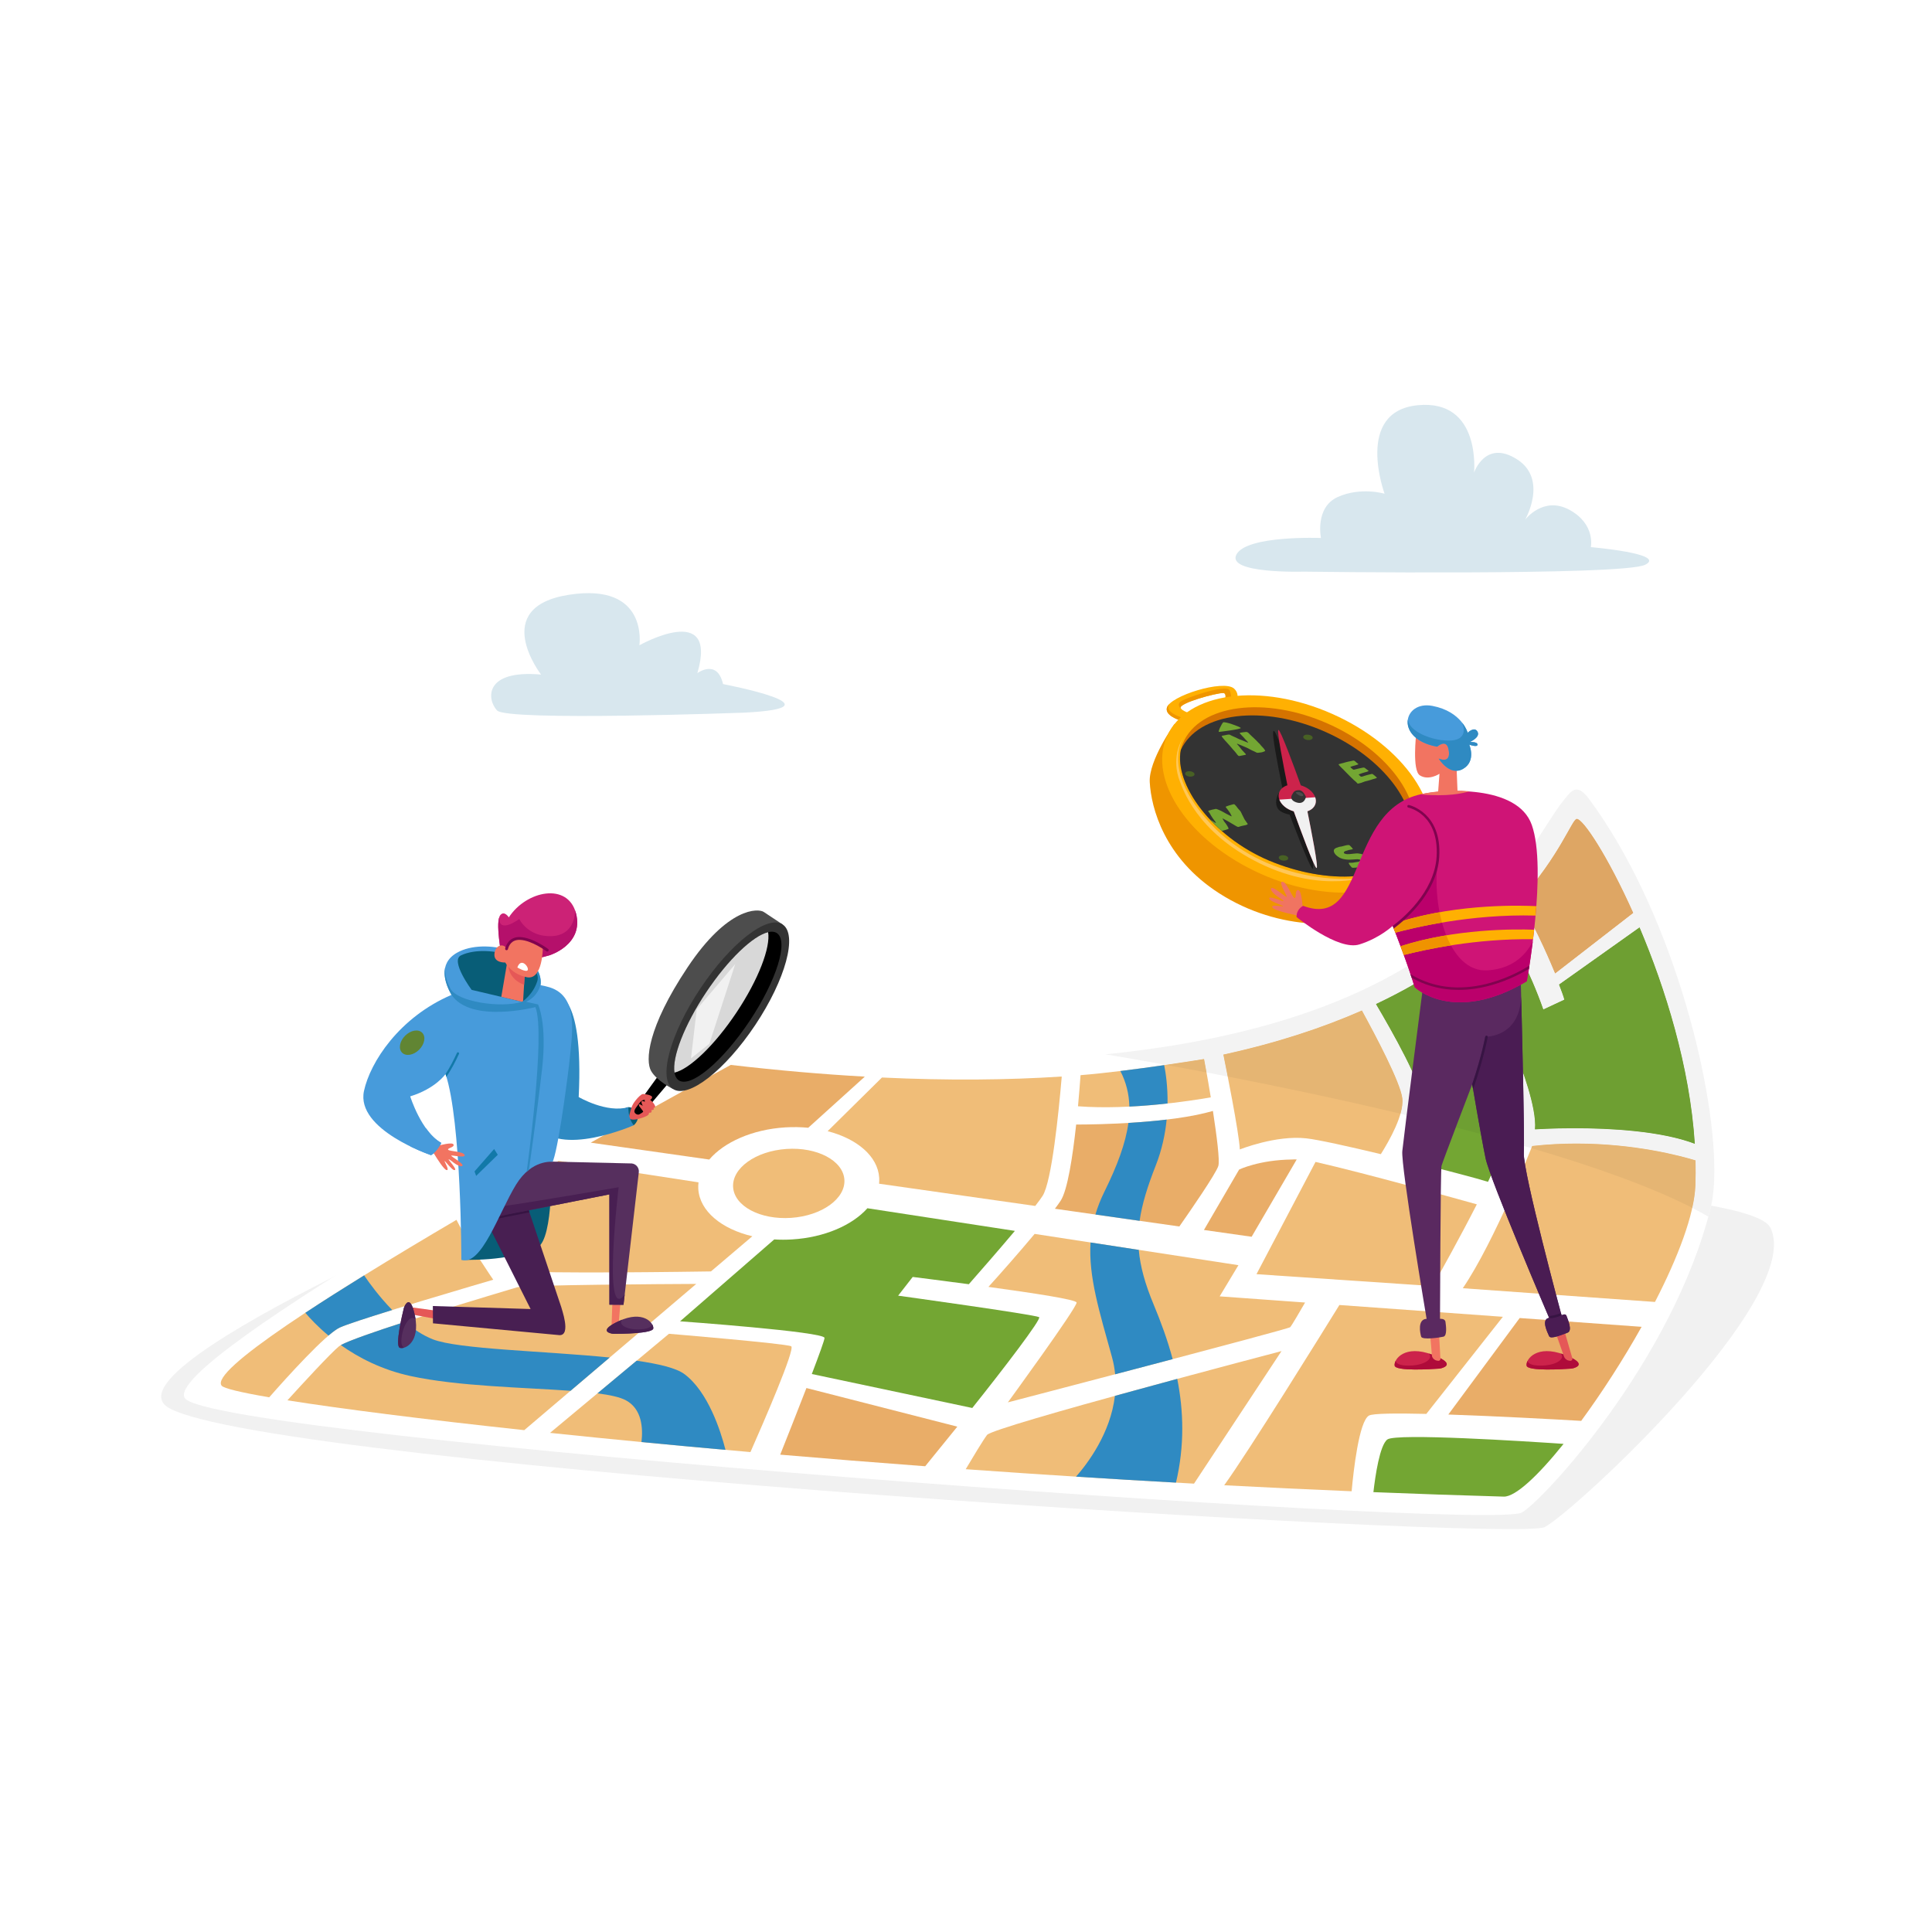 <svg xmlns="http://www.w3.org/2000/svg" xmlns:xlink="http://www.w3.org/1999/xlink" width="500" zoomAndPan="magnify" viewBox="0 0 375 375" height="500" preserveAspectRatio="xMidYMid meet" version="1.0"><defs><clipPath id="310bdcbfc0"><path d="M 31.289 227.809 L 344.324 227.809 L 344.324 296.797 L 31.289 296.797 Z M 31.289 227.809 " clip-rule="nonzero"/></clipPath></defs><rect x="-37.5" width="450" fill="#ffffff" y="-37.5" height="450" fill-opacity="1"/><rect x="-37.5" width="450" fill="#ffffff" y="-37.5" height="450" fill-opacity="1"/><path fill="#d8e7ee" d="M 144.473 138.324 C 144.473 138.324 98.469 140.031 96.477 137.898 C 94.484 135.766 93.914 129.941 105.02 130.934 C 105.02 130.934 94.91 117.859 110.434 115.445 C 125.957 113.031 124.105 125.25 124.105 125.25 C 124.105 125.25 139.488 116.582 135.359 130.652 C 135.359 130.652 139.203 127.809 140.344 132.781 C 140.344 132.781 164.27 137.328 144.473 138.324 " fill-opacity="1" fill-rule="nonzero"/><path fill="#d8e7ee" d="M 252.953 110.957 C 252.953 110.957 238.004 111.406 239.992 107.629 C 241.98 103.852 256.398 104.422 256.398 104.422 C 256.398 104.422 255.168 98.5 259.648 96.473 C 264.129 94.449 268.746 95.832 268.746 95.832 C 268.746 95.832 262.84 79.852 275.191 78.652 C 287.547 77.457 286.113 91.734 286.113 91.734 C 286.113 91.734 288.281 85.25 294.422 89.133 C 300.559 93.016 296.027 100.871 296.027 100.871 C 296.027 100.871 299.547 96.184 304.645 98.969 C 309.742 101.754 308.781 106.199 308.781 106.199 C 308.781 106.199 323.652 107.465 319.316 109.625 C 314.984 111.789 252.953 110.957 252.953 110.957 " fill-opacity="1" fill-rule="nonzero"/><g clip-path="url(#310bdcbfc0)"><path fill="#f1f1f1" d="M 107.602 228.219 C 107.602 228.219 18.773 265.246 32.785 273.277 C 52.738 284.711 294.164 299.371 299.824 296.41 C 305.488 293.453 350.375 251.961 343.637 238.305 C 338.25 227.402 195.508 227.75 133.574 228.102 C 120.93 228.172 111.652 228.242 107.602 228.219 " fill-opacity="1" fill-rule="nonzero"/></g><path fill="#ffffff" d="M 142.969 203.871 C 141.609 203.742 140.25 204.09 139.051 204.746 C 124.652 212.609 30.91 264.191 35.887 271.395 C 41.281 279.195 288.637 297.219 295.379 293.586 C 299.297 291.473 324.637 264.273 332.043 234.406 C 335.414 220.82 326.648 179.664 308.445 155.098 C 306.035 151.844 304.969 153.578 303.734 155.051 C 293.781 166.922 280.012 216.922 142.969 203.871 " fill-opacity="1" fill-rule="nonzero"/><path fill="#e9ad68" d="M 301.848 188.945 L 317.008 177.191 C 312.066 166.141 307.227 158.832 306.027 158.953 C 305.129 159.043 302.777 166.066 294.863 174.855 C 297.387 178.777 300.043 184.555 301.848 188.945 " fill-opacity="1" fill-rule="nonzero"/><path fill="#73a633" d="M 318.234 180.012 L 302.613 191.105 C 303.887 194.402 303.602 194.055 303.602 194.055 L 299.555 195.941 C 296.883 188.328 293.539 182.465 291.383 178.461 C 285.738 183.922 277.926 189.762 267.078 194.887 C 270.18 200.133 276.102 210.586 276.102 213.961 C 276.102 217.062 273.871 222.145 272.434 225.09 C 279.785 226.902 286.82 228.754 288.82 229.391 C 290.879 225.109 292.422 221.422 292.547 219.746 C 292.953 214.367 290.391 207.773 290.391 207.773 L 294.973 206.43 C 294.973 206.43 298.344 214.902 297.938 219.207 C 297.938 219.207 317.902 217.82 328.961 222.004 C 328.008 207.035 323.219 191.773 318.234 180.012 " fill-opacity="1" fill-rule="nonzero"/><path fill="#73a633" d="M 269.293 279.398 C 267.801 280.488 266.93 286.543 266.578 289.625 C 274.98 289.961 283.426 290.254 291.871 290.492 C 294.129 290.559 298.504 286.461 303.488 280.254 C 295.957 279.742 271.008 278.141 269.293 279.398 " fill-opacity="1" fill-rule="nonzero"/><path fill="#e9ad68" d="M 250.824 225.059 C 244.422 225.125 240.516 227.008 240.516 227.008 L 233.684 238.738 L 242.941 240.055 L 251.691 225.051 C 251.293 225.016 251 225.055 250.824 225.059 " fill-opacity="1" fill-rule="nonzero"/><path fill="#f0bd78" d="M 268.02 224.02 C 269.668 221.398 272.582 216.262 272.191 213.156 C 271.805 210.055 266.996 200.969 264.344 196.133 C 256.824 199.445 247.945 202.402 237.453 204.695 C 237.875 206.777 240.523 219.891 240.648 223.109 C 240.648 223.109 247.66 220.285 253.59 220.957 C 255.875 221.215 261.711 222.508 268.02 224.02 " fill-opacity="1" fill-rule="nonzero"/><path fill="#f0bd78" d="M 191.852 249.785 C 200.695 251.004 208.969 252.254 208.969 252.832 C 208.969 253.91 195.625 272.199 195.625 272.199 C 195.625 272.199 250.016 258.012 250.422 257.609 C 250.691 257.34 252.289 254.602 253.316 252.82 L 236.738 251.621 L 240.379 245.57 L 200.824 239.5 C 197.637 243.309 193.891 247.547 191.852 249.785 " fill-opacity="1" fill-rule="nonzero"/><path fill="#e9ad68" d="M 204.758 234.617 L 228.91 238.059 C 231.004 235.066 235.941 227.922 236.469 226.336 C 236.797 225.352 236.164 220.422 235.426 215.633 C 226.973 218.074 212.926 218.27 208.883 218.273 C 208.199 224.555 207.203 231.035 205.871 233.062 C 205.586 233.496 205.207 234.023 204.758 234.617 " fill-opacity="1" fill-rule="nonzero"/><path fill="#f0bd78" d="M 209.734 208.688 C 209.609 210.395 209.445 212.484 209.238 214.727 C 219.363 215.5 231.121 213.676 235.012 212.996 C 234.371 209.039 233.707 205.555 233.707 205.555 C 233.707 205.555 219.254 207.93 209.734 208.688 " fill-opacity="1" fill-rule="nonzero"/><path fill="#e9ad68" d="M 318.633 257.535 L 294.969 255.828 L 281.117 274.559 C 290.504 274.875 301.652 275.484 306.91 275.789 C 310.887 270.367 315.027 263.973 318.633 257.535 " fill-opacity="1" fill-rule="nonzero"/><path fill="#f0bd78" d="M 108.418 225.324 C 103.473 228.137 98.285 231.113 93.09 234.145 C 94.793 237.254 99.738 246.047 101.535 246.645 C 103.504 247.301 136.309 246.809 137.996 246.781 L 146.027 239.957 C 140.066 238.555 135.809 235.086 135.539 230.789 C 135.512 230.352 135.527 229.918 135.582 229.492 L 108.418 225.324 " fill-opacity="1" fill-rule="nonzero"/><path fill="#f0bd78" d="M 237.617 288.285 C 245.789 288.715 254.047 289.105 262.352 289.453 C 262.703 285.578 263.781 275.832 265.723 274.758 C 266.473 274.34 270.977 274.297 276.848 274.438 L 291.703 255.59 L 259.977 253.301 C 256.789 258.461 242.191 282 237.617 288.285 " fill-opacity="1" fill-rule="nonzero"/><path fill="#73a633" d="M 153.773 240.57 C 152.582 240.648 151.414 240.645 150.277 240.574 L 132 256.465 C 132 256.465 160.039 258.48 160.039 259.691 C 160.039 260.098 158.98 263.004 157.574 266.695 L 188.719 273.289 C 194.684 265.816 202.254 255.938 201.691 255.656 C 200.613 255.121 174.328 251.488 174.328 251.488 L 177.156 247.855 C 177.156 247.855 182.035 248.461 188.047 249.266 C 190.156 246.867 193.84 242.656 196.988 238.914 L 168.363 234.52 C 165.453 237.793 160.062 240.184 153.773 240.57 " fill-opacity="1" fill-rule="nonzero"/><path fill="#e9ad68" d="M 137.668 225.066 C 140.535 221.699 146.008 219.223 152.418 218.824 C 153.953 218.73 155.445 218.762 156.879 218.898 L 167.863 208.973 C 159.688 208.516 151.02 207.77 141.84 206.699 C 141.84 206.699 130.074 213.086 114.656 221.789 L 137.668 225.066 " fill-opacity="1" fill-rule="nonzero"/><path fill="#f0bd78" d="M 65.949 257.676 C 69.453 256.062 95.738 248.395 95.738 248.395 C 95.738 248.395 90.941 241.441 88.602 236.77 C 63.98 251.242 40.602 266.09 43.031 268.973 C 43.465 269.484 46.68 270.262 52.254 271.219 C 55.652 267.355 63.258 258.914 65.949 257.676 " fill-opacity="1" fill-rule="nonzero"/><path fill="#f0bd78" d="M 160.645 219.559 C 166.352 221.031 170.395 224.426 170.652 228.609 C 170.676 228.996 170.668 229.379 170.629 229.758 L 200.938 234.074 C 201.562 233.273 202.055 232.602 202.367 232.121 C 204.148 229.348 205.496 215.883 206.086 208.953 C 195.598 209.637 184.004 209.75 171.188 209.145 L 160.645 219.559 " fill-opacity="1" fill-rule="nonzero"/><path fill="#f0bd78" d="M 255.34 225.527 L 243.883 247.316 L 278.086 249.625 C 279.75 246.676 283.422 240.094 286.652 233.762 C 283.309 232.824 264.848 227.688 255.34 225.527 " fill-opacity="1" fill-rule="nonzero"/><path fill="#f0bd78" d="M 297.398 222.438 C 297.398 222.438 290.102 240.977 283.93 250.043 L 321.23 252.707 C 325.684 244.066 328.859 235.773 329.078 230.102 C 329.137 228.492 329.145 226.867 329.105 225.234 C 325.648 224.176 312.801 220.715 297.398 222.438 " fill-opacity="1" fill-rule="nonzero"/><path fill="#f0bd78" d="M 248.738 262.246 C 248.738 262.246 192.793 276.91 191.582 278.523 C 190.816 279.543 188.816 282.859 187.445 285.172 C 201.73 286.195 216.582 287.145 231.758 287.973 L 248.738 262.246 " fill-opacity="1" fill-rule="nonzero"/><path fill="#f0bd78" d="M 55.789 271.801 C 66 273.418 81.875 275.453 101.758 277.59 L 135.145 249.207 C 129.43 249.234 101.891 249.391 100.32 249.875 C 98.57 250.41 68.105 259.422 65.812 261.309 C 64.133 262.688 58.613 268.691 55.789 271.801 " fill-opacity="1" fill-rule="nonzero"/><path fill="#f0bd78" d="M 152.637 223.012 C 146.672 223.418 142.043 226.746 142.297 230.438 C 142.551 234.133 147.594 236.797 153.559 236.387 C 159.52 235.977 164.152 232.652 163.895 228.957 C 163.641 225.266 158.598 222.602 152.637 223.012 " fill-opacity="1" fill-rule="nonzero"/><path fill="#f0bd78" d="M 153.566 261.309 C 152.488 260.77 129.844 258.887 129.844 258.887 L 106.762 278.121 C 118.555 279.355 131.621 280.617 145.66 281.848 C 148.027 276.492 154.449 261.746 153.566 261.309 " fill-opacity="1" fill-rule="nonzero"/><path fill="#e9ad68" d="M 185.816 276.91 L 156.527 269.414 C 154.684 274.184 152.578 279.492 151.438 282.348 C 160.477 283.117 169.883 283.875 179.578 284.598 C 181.051 282.793 183.316 280.012 185.816 276.91 " fill-opacity="1" fill-rule="nonzero"/><path fill="#2f8ac2" d="M 76.129 254.273 C 73.605 251.688 71.648 248.984 70.676 247.551 C 66.574 250.086 62.719 252.531 59.262 254.812 C 60.191 255.91 61.691 257.52 63.758 259.238 C 64.641 258.484 65.398 257.93 65.949 257.676 C 67.195 257.102 71.324 255.762 76.129 254.273 " fill-opacity="1" fill-rule="nonzero"/><path fill="#2f8ac2" d="M 118.34 263.492 C 105.641 262.219 88.949 261.898 84.012 259.961 C 82.109 259.215 80.273 257.992 78.594 256.574 C 72.789 258.453 67.699 260.215 66.156 261.082 C 69.586 263.512 74.105 265.879 79.699 267.09 C 88.969 269.098 101.586 269.293 110.742 269.953 L 118.34 263.492 " fill-opacity="1" fill-rule="nonzero"/><path fill="#2f8ac2" d="M 140.82 281.418 C 139.871 277.727 137.422 270.086 132.809 266.688 C 131.25 265.539 127.875 264.73 123.57 264.113 L 115.965 270.449 C 118.43 270.766 120.352 271.188 121.484 271.797 C 124.586 273.465 124.832 277.156 124.512 279.902 C 129.77 280.41 135.211 280.918 140.82 281.418 " fill-opacity="1" fill-rule="nonzero"/><path fill="#2f8ac2" d="M 225.969 206.738 C 223.395 207.113 220.426 207.523 217.461 207.883 C 218.59 210.07 219.152 212.348 219.211 214.789 C 221.828 214.66 224.352 214.438 226.621 214.184 C 226.664 210.871 226.262 208.207 225.969 206.738 " fill-opacity="1" fill-rule="nonzero"/><path fill="#2f8ac2" d="M 221.199 236.961 C 221.66 233.715 222.727 230.297 224.336 226.203 C 225.551 223.117 226.172 220.074 226.445 217.312 C 223.945 217.613 221.398 217.82 219.023 217.961 C 218.488 221.898 216.855 226.27 214.363 231.312 C 213.617 232.82 213.047 234.285 212.621 235.738 L 221.199 236.961 " fill-opacity="1" fill-rule="nonzero"/><path fill="#2f8ac2" d="M 223.934 253.234 C 222.258 249.215 221.32 245.844 221.035 242.602 L 211.672 241.164 C 211.258 247.812 213.398 254.602 215.848 263.457 C 216.152 264.57 216.348 265.668 216.449 266.746 C 220.102 265.785 223.914 264.781 227.613 263.805 C 226.625 260.105 225.328 256.586 223.934 253.234 " fill-opacity="1" fill-rule="nonzero"/><path fill="#2f8ac2" d="M 208.859 286.617 C 215.25 287.023 221.719 287.414 228.258 287.777 C 229.953 280.559 229.734 273.855 228.504 267.637 C 224.59 268.691 220.445 269.82 216.402 270.938 C 215.562 278.191 211.074 284.098 208.859 286.617 " fill-opacity="1" fill-rule="nonzero"/><path fill="#f4f4f4" d="M 303.602 155.211 C 303.605 155.211 303.605 155.211 303.605 155.211 C 303.605 155.211 303.602 155.211 303.602 155.211 M 303.605 155.203 C 303.609 155.203 303.609 155.203 303.609 155.203 C 303.609 155.203 303.609 155.203 303.605 155.203 M 303.613 155.199 C 303.613 155.195 303.613 155.195 303.613 155.195 C 303.613 155.195 303.613 155.195 303.613 155.199 M 303.625 155.184 C 303.629 155.18 303.629 155.176 303.633 155.176 C 303.629 155.176 303.629 155.18 303.625 155.184 M 303.66 155.141 L 303.66 155.141 M 303.672 155.129 C 303.672 155.129 303.672 155.125 303.672 155.125 C 303.672 155.125 303.672 155.125 303.672 155.129 M 303.68 155.117 C 303.68 155.117 303.684 155.113 303.688 155.109 C 303.684 155.113 303.68 155.117 303.68 155.117 M 303.695 155.102 C 303.695 155.102 303.695 155.098 303.695 155.098 C 303.695 155.098 303.695 155.102 303.695 155.102 M 303.699 155.094 C 303.699 155.094 303.699 155.094 303.703 155.094 C 303.699 155.094 303.699 155.094 303.699 155.094 M 303.707 155.086 C 303.707 155.086 303.707 155.086 303.707 155.082 C 303.707 155.086 303.707 155.086 303.707 155.086 M 303.711 155.078 L 303.711 155.078 M 303.719 155.074 C 303.719 155.07 303.719 155.07 303.719 155.07 C 303.719 155.07 303.719 155.07 303.719 155.074 M 303.723 155.066 L 303.723 155.062 L 303.723 155.066 M 303.73 155.059 C 303.73 155.055 303.734 155.055 303.734 155.051 C 303.734 155.055 303.73 155.055 303.73 155.059 " fill-opacity="1" fill-rule="nonzero"/><path fill="#f3f3f3" d="M 331.59 236.152 C 330.609 235.582 329.566 235.012 328.469 234.449 C 328.816 232.879 329.027 231.418 329.078 230.102 C 329.137 228.492 329.145 226.867 329.105 225.234 C 326.316 224.383 317.418 221.965 305.996 221.965 C 303.258 221.965 300.379 222.102 297.398 222.438 C 297.398 222.438 297.344 222.582 297.234 222.852 C 295.57 222.363 293.883 221.883 292.188 221.406 C 292.391 220.738 292.516 220.176 292.547 219.746 C 292.953 214.367 290.391 207.773 290.391 207.773 L 294.973 206.43 C 294.973 206.43 298.344 214.902 297.938 219.207 C 297.938 219.207 301.109 218.988 305.625 218.988 C 312.438 218.988 322.312 219.488 328.961 222.004 C 328.008 207.035 323.219 191.773 318.234 180.012 L 302.613 191.105 C 303.664 193.828 303.656 194.066 303.617 194.066 C 303.609 194.066 303.602 194.055 303.602 194.055 L 299.555 195.941 C 296.883 188.328 293.539 182.465 291.383 178.461 C 285.738 183.922 277.926 189.762 267.078 194.887 C 270.18 200.133 276.102 210.586 276.102 213.961 C 276.102 214.867 275.91 215.941 275.605 217.086 C 274.348 216.777 273.086 216.473 271.832 216.172 C 272.148 215.074 272.301 214.035 272.191 213.156 C 271.805 210.055 266.996 200.969 264.344 196.133 C 256.824 199.445 247.945 202.402 237.453 204.695 C 237.578 205.316 237.902 206.922 238.301 208.957 C 236.883 208.68 235.508 208.414 234.184 208.16 C 233.902 206.586 233.707 205.555 233.707 205.555 C 233.707 205.555 230.594 206.066 226.309 206.691 C 219.043 205.367 214.566 204.645 214.566 204.645 C 285.266 197.5 295.773 164.785 303.602 155.211 C 303.602 155.211 303.605 155.211 303.605 155.211 C 303.605 155.207 303.605 155.207 303.605 155.203 C 303.609 155.203 303.609 155.203 303.609 155.203 C 303.613 155.199 303.613 155.199 303.613 155.199 C 303.613 155.195 303.613 155.195 303.613 155.195 C 303.621 155.191 303.621 155.188 303.625 155.184 C 303.629 155.18 303.629 155.176 303.633 155.176 C 303.641 155.168 303.645 155.16 303.648 155.156 C 303.652 155.152 303.652 155.148 303.656 155.148 C 303.656 155.145 303.656 155.145 303.66 155.141 C 303.664 155.137 303.668 155.133 303.672 155.129 C 303.672 155.125 303.672 155.125 303.672 155.125 C 303.676 155.125 303.676 155.121 303.68 155.117 C 303.68 155.117 303.684 155.113 303.688 155.109 C 303.688 155.109 303.691 155.102 303.695 155.102 C 303.695 155.102 303.695 155.098 303.695 155.098 C 303.695 155.098 303.695 155.098 303.699 155.094 C 303.699 155.094 303.699 155.094 303.703 155.094 C 303.703 155.09 303.703 155.09 303.707 155.086 C 303.707 155.086 303.707 155.086 303.707 155.082 C 303.707 155.082 303.711 155.082 303.711 155.078 C 303.711 155.078 303.715 155.074 303.719 155.074 C 303.719 155.07 303.719 155.07 303.719 155.07 C 303.723 155.066 303.723 155.066 303.723 155.066 L 303.723 155.062 C 303.727 155.062 303.727 155.062 303.73 155.059 C 303.73 155.055 303.734 155.055 303.734 155.051 C 304.453 154.195 305.113 153.25 306.016 153.25 C 306.668 153.25 307.438 153.738 308.445 155.098 C 324.082 176.199 332.75 209.535 332.75 227.133 C 332.75 230.023 332.52 232.488 332.043 234.406 C 331.898 234.992 331.746 235.574 331.59 236.152 M 306.059 158.949 C 306.047 158.949 306.035 158.949 306.027 158.953 C 305.129 159.043 302.777 166.066 294.863 174.855 C 297.387 178.777 300.043 184.555 301.848 188.945 L 317.008 177.191 C 312.109 166.23 307.305 158.949 306.059 158.949 " fill-opacity="1" fill-rule="nonzero"/><path fill="#dea664" d="M 301.848 188.945 C 300.043 184.555 297.387 178.777 294.863 174.855 C 302.777 166.066 305.129 159.043 306.027 158.953 C 306.035 158.949 306.047 158.949 306.059 158.949 C 307.305 158.949 312.109 166.23 317.008 177.191 L 301.848 188.945 " fill-opacity="1" fill-rule="nonzero"/><path fill="#6e9f32" d="M 328.961 222.004 C 322.312 219.488 312.438 218.988 305.625 218.988 C 301.109 218.988 297.938 219.207 297.938 219.207 C 298.344 214.902 294.973 206.43 294.973 206.43 L 290.391 207.773 C 290.391 207.773 292.953 214.367 292.547 219.746 C 292.516 220.176 292.391 220.738 292.188 221.406 C 286.75 219.891 281.168 218.441 275.605 217.086 C 275.91 215.941 276.102 214.867 276.102 213.961 C 276.102 210.586 270.18 200.133 267.078 194.887 C 277.926 189.762 285.738 183.922 291.383 178.461 C 293.539 182.465 296.883 188.328 299.555 195.941 L 303.602 194.055 C 303.602 194.055 303.609 194.066 303.617 194.066 C 303.656 194.066 303.664 193.828 302.613 191.105 L 318.234 180.012 C 323.219 191.773 328.008 207.035 328.961 222.004 " fill-opacity="1" fill-rule="nonzero"/><path fill="#e5b573" d="M 271.832 216.172 C 259.766 213.301 248 210.848 238.301 208.957 C 237.902 206.922 237.578 205.316 237.453 204.695 C 247.945 202.402 256.824 199.445 264.344 196.133 C 266.996 200.969 271.805 210.055 272.191 213.156 C 272.301 214.035 272.148 215.074 271.832 216.172 " fill-opacity="1" fill-rule="nonzero"/><path fill="#e5b573" d="M 234.184 208.16 C 231.301 207.609 228.66 207.121 226.309 206.691 C 230.594 206.066 233.707 205.555 233.707 205.555 C 233.707 205.555 233.902 206.586 234.184 208.16 " fill-opacity="1" fill-rule="nonzero"/><path fill="#e5b573" d="M 328.469 234.449 C 320.445 230.328 309.355 226.41 297.234 222.852 C 297.344 222.582 297.398 222.438 297.398 222.438 C 300.379 222.102 303.258 221.965 305.996 221.965 C 317.418 221.965 326.316 224.383 329.105 225.234 C 329.145 226.867 329.137 228.492 329.078 230.102 C 329.027 231.418 328.816 232.879 328.469 234.449 " fill-opacity="1" fill-rule="nonzero"/><path fill="#ffb002" d="M 232.234 140.605 C 232.234 140.605 225.953 139.699 226.488 137.395 C 227.02 135.086 237.508 131.836 239.523 133.648 C 241.539 135.461 238.598 138.832 238.598 138.832 L 236.68 138.93 C 236.68 138.93 238.773 134.555 237.43 134.516 C 236.086 134.477 228.582 136.527 229.172 137.473 C 229.766 138.418 234.133 139.426 234.133 139.426 L 232.234 140.605 " fill-opacity="1" fill-rule="nonzero"/><path fill="#ef9500" d="M 226.977 136.633 C 226.719 136.891 226.543 137.148 226.488 137.395 C 226.172 138.758 228.246 139.633 229.988 140.121 L 230.406 139.562 C 230.406 139.562 225.727 138.527 226.977 136.633 " fill-opacity="1" fill-rule="nonzero"/><path fill="#ef9500" d="M 238.695 137.332 C 238.695 137.332 239.34 134.996 238.598 133.906 C 237.859 132.816 229.547 135.57 228.98 136.332 C 228.414 137.094 229.453 137.754 229.453 137.754 C 229.328 137.66 229.23 137.566 229.172 137.473 C 228.582 136.527 236.086 134.477 237.43 134.516 C 238.281 134.539 237.754 136.301 237.254 137.594 L 238.695 137.332 " fill-opacity="1" fill-rule="nonzero"/><path fill="#ef9500" d="M 227.941 140.566 C 227.941 140.566 222.941 147.586 223.164 151.797 C 223.43 156.793 225.969 166.523 236.605 173.363 C 248.469 180.988 261.91 180.199 267.973 177.043 C 273.93 173.941 277.195 164.422 277.195 164.422 L 227.941 140.566 " fill-opacity="1" fill-rule="nonzero"/><path fill="#ffb002" d="M 276.887 165.332 C 273.051 173.902 258.668 175.828 244.758 169.629 C 230.848 163.434 222.684 151.461 226.52 142.891 C 230.355 134.32 244.738 132.395 258.648 138.594 C 272.559 144.789 280.723 156.762 276.887 165.332 " fill-opacity="1" fill-rule="nonzero"/><path fill="#d57300" d="M 273.812 163.961 C 270.445 171.484 257.359 171.684 246.359 167.051 C 234.5 162.055 226.855 150.746 229.598 144.262 C 232.805 136.668 245.59 135.047 257.801 140.488 C 270.012 145.93 277.18 156.438 273.812 163.961 " fill-opacity="1" fill-rule="nonzero"/><path fill="#333333" d="M 257.273 142.066 C 245.211 136.691 232.59 138.211 229.195 145.574 C 227.859 152.18 235.262 162.375 246.359 167.051 C 257.359 171.684 270.445 171.484 273.812 163.961 C 273.824 163.934 273.832 163.906 273.844 163.879 C 275.598 156.535 268.609 147.117 257.273 142.066 " fill-opacity="1" fill-rule="nonzero"/><path fill="#73a633" d="M 240.188 144.508 C 240.203 144.531 240.234 144.57 240.285 144.621 L 240.352 144.691 L 240.426 144.781 C 240.531 144.898 240.609 144.988 240.66 145.059 L 240.832 145.281 L 241.102 145.613 C 241.164 145.684 241.309 145.836 241.527 146.07 C 241.664 146.211 241.75 146.305 241.785 146.348 C 241.867 146.434 241.84 146.492 241.703 146.523 L 241.551 146.551 L 240.879 146.684 L 240.727 146.711 L 240.582 146.742 C 240.48 146.758 240.402 146.734 240.34 146.668 C 240.266 146.605 240.199 146.539 240.148 146.469 L 240.031 146.312 L 239.906 146.148 C 239.863 146.098 239.816 146.035 239.762 145.973 L 239.703 145.902 L 239.652 145.836 L 239.582 145.766 C 239.555 145.73 239.527 145.703 239.508 145.676 L 239.355 145.516 L 239.078 145.18 C 238.918 144.996 238.828 144.895 238.809 144.875 C 238.746 144.793 238.668 144.703 238.582 144.605 L 238.457 144.473 L 238.336 144.336 L 238.254 144.25 L 237.977 143.938 L 237.773 143.727 C 237.723 143.656 237.641 143.562 237.531 143.438 C 237.43 143.324 237.348 143.23 237.293 143.156 C 237.238 143.086 237.188 143.004 237.141 142.918 C 237.105 142.859 237.141 142.82 237.242 142.805 L 237.395 142.773 L 237.555 142.746 L 237.73 142.711 L 237.891 142.68 L 238.059 142.637 C 238.121 142.617 238.18 142.609 238.238 142.609 L 238.359 142.598 L 238.461 142.578 C 238.566 142.562 238.676 142.582 238.777 142.637 L 238.883 142.703 L 238.992 142.758 L 239.273 142.891 C 239.363 142.938 239.457 142.977 239.555 143.016 C 239.805 143.121 240.039 143.23 240.25 143.348 C 240.422 143.434 240.562 143.496 240.672 143.539 C 240.953 143.633 241.355 143.793 241.883 144.016 L 241.969 144.051 L 242.07 144.086 C 242.082 144.094 242.145 144.113 242.258 144.145 L 242.25 144.086 L 242.234 144.055 L 242.215 144.035 L 242.203 144.012 L 241.742 143.527 L 241.609 143.379 C 241.523 143.289 241.438 143.191 241.352 143.086 L 241.188 142.914 L 241.02 142.75 L 240.953 142.68 C 240.922 142.648 240.898 142.621 240.875 142.59 L 240.73 142.438 L 240.699 142.395 L 240.664 142.359 C 240.602 142.293 240.617 142.25 240.707 142.23 C 240.766 142.215 240.902 142.191 241.125 142.156 L 241.246 142.137 L 241.328 142.129 L 241.395 142.117 L 241.613 142.098 L 241.824 142.07 C 241.938 142.059 242.043 142.082 242.137 142.133 C 242.188 142.156 242.246 142.195 242.309 142.242 L 242.434 142.375 C 242.574 142.523 242.668 142.617 242.719 142.66 L 243.145 143.062 C 243.215 143.117 243.293 143.188 243.375 143.27 L 243.594 143.488 L 243.844 143.727 C 243.945 143.812 244.02 143.895 244.078 143.969 C 244.199 144.109 244.312 144.219 244.41 144.293 L 244.461 144.348 L 244.637 144.551 L 244.773 144.719 L 244.93 144.891 L 245.07 145.039 L 245.203 145.188 L 245.254 145.242 L 245.301 145.301 L 245.383 145.41 L 245.426 145.48 L 245.473 145.539 L 245.547 145.664 C 245.59 145.715 245.578 145.762 245.516 145.797 C 245.352 145.879 245.16 145.953 244.938 146.016 L 244.738 146.047 L 244.34 146.098 L 244.133 146.117 C 244.035 146.125 243.945 146.105 243.859 146.059 L 243.551 145.898 L 242.949 145.621 L 242.852 145.574 L 242.773 145.527 L 242.691 145.488 L 242.594 145.441 L 242.27 145.262 L 242.102 145.18 L 241.949 145.109 L 241.164 144.777 C 241.066 144.73 240.918 144.668 240.719 144.586 L 240.492 144.5 L 240.27 144.398 C 240.215 144.375 240.16 144.363 240.098 144.359 C 240.094 144.375 240.098 144.398 240.121 144.438 L 240.188 144.508 " fill-opacity="1" fill-rule="nonzero"/><path fill="#73a633" d="M 263.586 148.234 L 263.621 148.266 C 263.668 148.316 263.66 148.355 263.59 148.387 C 263.562 148.398 263.516 148.41 263.449 148.43 C 263.371 148.457 263.238 148.5 263.047 148.559 L 262.629 148.672 L 262.41 148.742 L 262.188 148.82 C 262.102 148.855 262.098 148.906 262.172 148.969 C 262.242 149.039 262.32 149.109 262.41 149.18 L 262.508 149.266 C 262.539 149.289 262.578 149.32 262.633 149.352 C 262.688 149.395 262.754 149.406 262.832 149.391 C 262.867 149.387 262.895 149.379 262.914 149.371 L 263.434 149.238 C 263.641 149.184 263.781 149.152 263.848 149.141 C 264.102 149.082 264.352 149.035 264.594 148.988 C 264.711 148.965 264.816 148.988 264.91 149.055 L 265.445 149.461 C 265.531 149.52 265.582 149.559 265.598 149.574 C 265.656 149.625 265.652 149.664 265.582 149.695 L 265.465 149.738 L 265.363 149.785 C 265.27 149.824 265.191 149.848 265.125 149.859 L 265.078 149.871 L 265.035 149.875 L 264.953 149.898 C 264.801 149.934 264.637 149.98 264.465 150.043 L 264.223 150.125 L 264 150.211 L 263.785 150.285 C 263.727 150.32 263.719 150.352 263.754 150.387 C 263.871 150.504 263.941 150.566 263.953 150.578 C 263.965 150.598 264.012 150.641 264.086 150.703 C 264.137 150.75 264.219 150.766 264.332 150.742 C 264.52 150.707 264.652 150.668 264.727 150.629 C 264.828 150.586 265.016 150.527 265.297 150.457 L 265.719 150.348 L 265.93 150.301 L 266.141 150.246 C 266.203 150.23 266.242 150.223 266.258 150.223 C 266.348 150.215 266.418 150.234 266.473 150.273 L 266.551 150.344 L 266.75 150.492 L 266.938 150.648 C 266.969 150.668 267.035 150.73 267.145 150.84 L 267.219 150.902 C 267.262 150.957 267.25 150.996 267.188 151.023 C 267.078 151.066 266.934 151.117 266.754 151.168 L 266.59 151.207 L 266.418 151.258 L 266.133 151.355 C 266.008 151.398 265.805 151.457 265.523 151.531 C 265.094 151.617 264.742 151.727 264.461 151.855 C 264.285 151.934 264.125 151.984 263.977 152.008 C 263.934 152.012 263.887 152.02 263.848 152.039 L 263.723 152.078 C 263.605 152.113 263.508 152.098 263.438 152.027 C 263.355 151.953 263.297 151.879 263.25 151.812 L 262.727 151.355 C 262.492 151.141 262.301 150.957 262.152 150.801 C 261.988 150.645 261.832 150.484 261.676 150.324 L 261.035 149.672 L 260.738 149.359 C 260.578 149.203 260.469 149.105 260.418 149.059 C 260.355 148.988 260.285 148.918 260.203 148.84 L 260.012 148.633 L 259.875 148.48 C 259.793 148.395 259.816 148.332 259.949 148.297 L 260.09 148.262 C 260.133 148.242 260.234 148.215 260.395 148.172 L 260.555 148.133 L 260.719 148.098 L 260.98 148.02 C 261.027 148 261.078 147.984 261.133 147.973 L 261.262 147.938 C 261.309 147.922 261.449 147.891 261.684 147.836 C 262.012 147.781 262.23 147.738 262.344 147.703 C 262.379 147.691 262.473 147.668 262.629 147.637 C 262.727 147.613 262.816 147.625 262.895 147.676 C 262.949 147.707 262.984 147.73 263.008 147.75 L 263.168 147.891 L 263.23 147.957 L 263.586 148.234 " fill-opacity="1" fill-rule="nonzero"/><path fill="#73a633" d="M 260.363 164.309 L 260.41 164.297 C 260.445 164.293 260.465 164.289 260.469 164.285 C 260.766 164.211 260.953 164.16 261.027 164.137 L 261.211 164.09 L 261.402 164.047 C 261.496 164.031 261.59 164.02 261.691 164.016 C 261.816 164.008 261.914 164.035 261.984 164.094 L 262.254 164.371 L 262.496 164.645 L 262.508 164.668 L 262.539 164.695 L 262.57 164.73 C 262.598 164.793 262.562 164.832 262.461 164.855 C 262.277 164.883 262.059 164.93 261.801 164.988 C 261.613 165.035 261.469 165.082 261.363 165.129 L 261.234 165.16 C 261.195 165.172 261.156 165.184 261.117 165.203 C 260.977 165.258 260.895 165.32 260.867 165.395 C 260.84 165.461 260.832 165.512 260.848 165.547 C 260.875 165.633 260.996 165.699 261.215 165.75 C 261.266 165.77 261.336 165.781 261.418 165.781 L 261.516 165.785 L 261.613 165.785 C 261.828 165.793 262.098 165.773 262.426 165.73 L 262.816 165.688 L 263.203 165.652 C 263.348 165.637 263.496 165.637 263.652 165.656 L 263.773 165.68 L 263.902 165.695 C 264.023 165.711 264.105 165.723 264.152 165.734 C 264.402 165.789 264.66 165.887 264.926 166.035 L 265.105 166.152 C 265.258 166.227 265.395 166.34 265.52 166.484 C 265.633 166.586 265.715 166.684 265.762 166.766 C 265.895 166.984 265.926 167.176 265.859 167.34 C 265.746 167.578 265.555 167.754 265.281 167.871 C 265.238 167.891 265.18 167.914 265.102 167.941 L 265.004 167.984 L 264.887 168.027 L 264.469 168.172 C 264.402 168.199 264.324 168.219 264.23 168.234 L 264.102 168.262 L 263.984 168.285 L 263.715 168.34 C 263.434 168.387 263.102 168.422 262.711 168.434 C 262.691 168.43 262.66 168.434 262.621 168.438 C 262.496 168.434 262.402 168.402 262.344 168.344 L 262.262 168.238 C 262.055 168.02 261.902 167.809 261.805 167.613 L 261.793 167.578 L 261.781 167.551 C 261.77 167.496 261.812 167.469 261.906 167.461 C 261.988 167.453 262.07 167.453 262.156 167.461 C 262.418 167.477 262.703 167.449 263.016 167.371 C 263.137 167.348 263.262 167.328 263.395 167.316 C 263.625 167.305 263.828 167.238 263.996 167.113 C 264.055 167.07 264.07 167.023 264.051 166.961 C 264.035 166.906 263.977 166.863 263.879 166.832 C 263.773 166.805 263.668 166.789 263.559 166.781 C 263.383 166.777 263.102 166.789 262.711 166.824 C 262.121 166.883 261.617 166.879 261.195 166.816 C 260.715 166.754 260.316 166.637 260 166.465 C 259.695 166.281 259.484 166.125 259.363 166 C 259.199 165.852 259.078 165.699 259 165.539 C 258.914 165.387 258.879 165.23 258.891 165.059 C 258.941 164.824 259.121 164.656 259.426 164.555 C 259.582 164.512 259.73 164.457 259.871 164.398 C 259.898 164.391 259.918 164.383 259.918 164.379 C 260.023 164.371 260.148 164.352 260.301 164.316 L 260.363 164.309 " fill-opacity="1" fill-rule="nonzero"/><path fill="#73a633" d="M 235.875 159.695 L 235.793 159.656 L 235.766 159.641 L 235.738 159.629 L 235.586 159.527 L 235.438 159.43 C 235.34 159.367 235.234 159.301 235.121 159.238 C 235.035 159.188 234.949 159.129 234.859 159.078 C 235.566 159.832 236.324 160.57 237.137 161.277 L 237.289 161.246 L 237.523 161.18 L 237.766 161.117 C 237.848 161.102 237.953 161.07 238.074 161.023 L 238.375 160.918 C 238.461 160.875 238.488 160.82 238.457 160.754 C 238.352 160.52 238.191 160.242 237.969 159.918 C 237.945 159.879 237.902 159.824 237.84 159.75 C 237.668 159.562 237.543 159.375 237.457 159.188 L 237.32 158.945 L 237.316 158.934 L 237.301 158.918 L 237.285 158.871 C 237.359 158.875 237.426 158.898 237.48 158.941 L 238.219 159.336 L 238.363 159.418 L 238.496 159.492 L 238.645 159.578 C 238.695 159.609 238.734 159.633 238.766 159.652 L 238.938 159.762 C 238.996 159.809 239.059 159.844 239.121 159.867 L 239.289 159.965 L 239.457 160.059 L 239.543 160.113 L 239.625 160.164 C 239.691 160.203 239.742 160.23 239.777 160.254 C 239.832 160.289 239.879 160.316 239.922 160.336 L 239.992 160.379 L 240.078 160.422 C 240.172 160.473 240.254 160.5 240.316 160.508 C 240.363 160.512 240.438 160.5 240.543 160.461 C 240.621 160.43 240.711 160.398 240.809 160.375 L 241.051 160.312 C 241.098 160.305 241.145 160.293 241.195 160.281 L 241.305 160.254 C 241.312 160.254 241.375 160.242 241.492 160.219 C 241.746 160.184 241.949 160.121 242.098 160.039 C 242.184 159.988 242.203 159.93 242.152 159.863 C 242.125 159.836 242.094 159.797 242.062 159.754 L 242.02 159.695 L 241.969 159.633 L 241.898 159.52 L 241.824 159.398 L 241.664 159.191 C 241.605 159.105 241.562 159.035 241.535 158.98 C 241.48 158.891 241.43 158.789 241.383 158.672 L 241.133 158.18 L 241.07 158.059 L 241.02 157.938 L 240.988 157.871 L 240.949 157.805 C 240.93 157.754 240.914 157.719 240.902 157.699 C 240.863 157.598 240.793 157.484 240.684 157.363 L 240.652 157.324 L 240.617 157.285 C 240.582 157.246 240.551 157.215 240.523 157.184 L 240.363 157.004 L 240.258 156.879 L 240.164 156.754 L 240.109 156.684 L 240.055 156.617 C 240.02 156.57 239.992 156.531 239.977 156.504 C 239.855 156.359 239.758 156.254 239.68 156.184 C 239.586 156.098 239.473 156.074 239.332 156.121 L 238.582 156.332 C 238.52 156.355 238.422 156.387 238.285 156.43 L 238.004 156.535 C 237.922 156.562 237.895 156.605 237.926 156.668 L 237.996 156.762 L 238.062 156.863 L 238.172 156.984 L 238.277 157.121 L 238.652 157.648 C 238.762 157.797 238.828 157.91 238.859 157.992 L 238.887 158.047 L 238.895 158.066 L 238.902 158.082 L 239.047 158.367 L 239.059 158.387 L 239.066 158.402 L 239.047 158.449 L 238.938 158.414 L 238.676 158.281 L 238.391 158.137 C 238.348 158.113 238.297 158.086 238.242 158.059 L 238.164 158.023 L 238.109 157.996 C 237.793 157.832 237.57 157.707 237.445 157.625 C 237.176 157.465 236.879 157.32 236.555 157.191 C 236.359 157.113 236.234 157.062 236.18 157.043 C 236.09 157.008 235.996 157 235.898 157.023 L 235.781 157.047 L 235.668 157.078 L 235.445 157.121 C 235.402 157.129 235.363 157.133 235.328 157.145 L 235.227 157.168 C 234.953 157.238 234.742 157.305 234.586 157.363 C 234.512 157.379 234.492 157.414 234.527 157.465 C 234.539 157.504 234.57 157.551 234.629 157.605 L 234.816 157.879 L 234.859 157.957 L 234.902 158.023 C 234.934 158.082 234.957 158.125 234.973 158.156 C 234.977 158.172 234.988 158.188 235 158.215 C 235.008 158.23 235.02 158.25 235.035 158.273 L 235.367 158.785 C 235.465 158.934 235.586 159.098 235.734 159.281 L 235.805 159.375 L 235.871 159.461 C 235.934 159.562 235.973 159.625 235.984 159.648 L 235.988 159.668 L 235.996 159.688 L 235.988 159.73 C 235.941 159.719 235.906 159.707 235.875 159.695 " fill-opacity="1" fill-rule="nonzero"/><path fill="#73a633" d="M 236.605 142.066 C 236.605 142.066 241.086 141.543 240.824 141.277 C 240.562 141.016 237.66 139.965 237.398 140.227 C 237.133 140.488 236.344 142.066 236.605 142.066 " fill-opacity="1" fill-rule="nonzero"/><path fill="#486124" d="M 254.789 143.219 C 254.754 143.508 254.32 143.695 253.812 143.641 C 253.305 143.586 252.922 143.309 252.953 143.02 C 252.984 142.73 253.422 142.539 253.93 142.598 C 254.434 142.652 254.82 142.93 254.789 143.219 " fill-opacity="1" fill-rule="nonzero"/><path fill="#486124" d="M 231.855 150.32 C 231.824 150.609 231.391 150.797 230.883 150.742 C 230.375 150.688 229.992 150.406 230.023 150.117 C 230.055 149.832 230.492 149.641 231 149.695 C 231.504 149.754 231.891 150.031 231.855 150.32 " fill-opacity="1" fill-rule="nonzero"/><path fill="#486124" d="M 271.129 159.523 C 271.098 159.812 270.66 160.004 270.152 159.945 C 269.648 159.891 269.262 159.613 269.297 159.324 C 269.328 159.035 269.762 158.844 270.27 158.902 C 270.777 158.957 271.16 159.238 271.129 159.523 " fill-opacity="1" fill-rule="nonzero"/><path fill="#486124" d="M 250.043 166.625 C 250.012 166.914 249.574 167.102 249.066 167.047 C 248.562 166.992 248.176 166.715 248.211 166.422 C 248.242 166.137 248.676 165.945 249.184 166.004 C 249.691 166.059 250.074 166.336 250.043 166.625 " fill-opacity="1" fill-rule="nonzero"/><path fill="#1a1a1a" d="M 248.469 144.434 C 248.469 144.434 246.805 139.68 247.148 143.121 C 247.414 145.75 248.996 153.375 248.996 153.375 L 248.203 153.902 C 248.203 153.902 247.254 155.422 247.941 156.793 C 248.469 157.848 250.312 158.109 250.312 158.109 C 250.312 158.109 254.266 168.629 254.793 168.629 C 255.32 168.629 253.211 156.531 253.211 156.531 L 248.469 144.434 " fill-opacity="1" fill-rule="nonzero"/><path fill="#cc234b" d="M 253.766 157.473 C 254.543 157.207 255.125 156.703 255.332 156.012 C 255.746 154.629 254.5 153.035 252.547 152.453 L 252.488 152.438 C 251.207 148.883 248.551 141.668 248.152 141.684 C 247.758 141.703 249.16 148.801 249.883 152.422 C 249.078 152.68 248.473 153.191 248.262 153.898 C 247.848 155.281 249.094 156.875 251.043 157.457 C 251.07 157.465 251.098 157.473 251.121 157.48 C 252.367 160.93 255.145 168.496 255.551 168.48 C 255.957 168.465 254.469 160.996 253.766 157.473 " fill-opacity="1" fill-rule="nonzero"/><path fill="#f1f1f1" d="M 255.551 168.48 C 255.957 168.465 254.469 160.996 253.766 157.473 C 254.543 157.207 255.125 156.703 255.332 156.012 C 255.453 155.598 255.43 155.164 255.277 154.746 L 248.328 155.207 C 248.688 156.172 249.695 157.055 251.043 157.457 C 251.07 157.465 251.098 157.473 251.121 157.48 C 252.367 160.93 255.145 168.496 255.551 168.48 " fill-opacity="1" fill-rule="nonzero"/><path fill="#333333" d="M 250.84 154.164 C 250.84 154.164 250.051 155.215 251.629 155.742 C 253.211 156.27 253.477 154.691 253.477 154.691 C 253.477 154.691 252.992 153.375 252.156 153.375 C 251.367 153.375 251.102 153.641 250.84 154.164 " fill-opacity="1" fill-rule="nonzero"/><path fill="#4d4d4d" d="M 251.578 153.793 L 251.531 153.828 C 251.512 153.855 251.535 153.895 251.559 153.926 C 251.781 154.195 252.102 154.367 252.434 154.484 C 252.527 154.52 252.633 154.551 252.734 154.539 C 252.836 154.527 252.938 154.457 252.961 154.355 C 252.984 154.227 252.875 154.113 252.77 154.035 C 252.41 153.77 252.012 153.633 251.578 153.793 " fill-opacity="1" fill-rule="nonzero"/><path fill="#ffc757" d="M 230.02 142.594 C 230.02 142.594 224.746 148.906 235.023 159.949 C 245.305 170.996 261.645 171.52 266.125 169.945 C 266.125 169.945 256.902 173.625 244.516 167.578 C 232.125 161.527 229.492 152.848 228.965 151.535 C 228.438 150.219 227.383 146.273 230.02 142.594 " fill-opacity="1" fill-rule="nonzero"/><path fill="#cc234b" d="M 305.434 265.555 C 305.242 265.609 305.051 265.645 304.855 265.656 C 303.516 265.754 296.484 266.195 296.312 265.066 C 296.117 263.816 298.309 260.926 303.629 262.949 C 307.863 264.562 306.25 265.316 305.434 265.555 " fill-opacity="1" fill-rule="nonzero"/><path fill="#af0b3a" d="M 303.629 262.949 C 303.387 262.859 303.152 262.777 302.922 262.703 C 303.945 263.75 302.035 265.066 299.008 265.066 C 297.148 265.066 296.602 264.594 296.5 264.145 C 296.332 264.48 296.273 264.809 296.312 265.066 C 296.484 266.195 303.516 265.754 304.855 265.656 C 305.051 265.645 305.242 265.609 305.434 265.555 C 306.25 265.316 307.863 264.562 303.629 262.949 " fill-opacity="1" fill-rule="nonzero"/><path fill="#e55857" d="M 305.191 263.633 L 302.48 254.281 C 302.426 254.078 302.219 253.961 302.012 254.012 L 300.867 254.297 C 300.645 254.352 300.516 254.586 300.594 254.805 L 303.562 263.27 C 303.723 263.723 304.121 264.047 304.598 264.105 L 304.77 264.129 C 305.047 264.164 305.27 263.902 305.191 263.633 " fill-opacity="1" fill-rule="nonzero"/><path fill="#cc234b" d="M 279.824 265.555 C 279.633 265.609 279.441 265.645 279.242 265.656 C 277.902 265.754 270.875 266.195 270.699 265.066 C 270.508 263.816 272.699 260.926 278.02 262.949 C 282.25 264.562 280.641 265.316 279.824 265.555 " fill-opacity="1" fill-rule="nonzero"/><path fill="#af0b3a" d="M 278.02 262.949 C 277.777 262.859 277.539 262.777 277.312 262.703 C 278.336 263.75 276.422 265.066 273.395 265.066 C 271.539 265.066 270.988 264.594 270.891 264.145 C 270.723 264.48 270.66 264.809 270.699 265.066 C 270.875 266.195 277.902 265.754 279.242 265.656 C 279.441 265.645 279.633 265.609 279.824 265.555 C 280.641 265.316 282.25 264.562 278.02 262.949 " fill-opacity="1" fill-rule="nonzero"/><path fill="#f27461" d="M 279.582 263.633 L 278.988 252.934 C 278.93 252.734 278.723 252.617 278.52 252.668 L 277.375 252.953 C 277.152 253.008 277.023 253.242 277.102 253.457 L 277.953 263.27 C 278.109 263.723 278.512 264.047 278.988 264.105 L 279.16 264.129 C 279.438 264.164 279.66 263.902 279.582 263.633 " fill-opacity="1" fill-rule="nonzero"/><path fill="#5a2960" d="M 295.195 190.852 C 295.195 190.852 295.969 220.152 295.773 223.805 C 295.582 227.453 303.094 255.312 303.094 255.312 C 303.094 255.312 303.863 254.832 304.055 255.41 C 304.25 255.984 305.309 258.293 304.25 258.676 C 303.188 259.059 300.977 260.02 300.684 259.348 C 300.398 258.676 299.047 256.082 300.684 255.793 C 300.684 255.793 289.227 228.992 288.359 224.859 C 287.496 220.73 285.762 210.449 285.762 210.449 C 285.762 210.449 279.984 225.531 279.793 226.301 C 279.602 227.07 279.504 255.984 279.504 255.984 C 279.504 255.984 280.465 255.891 280.562 256.562 C 280.656 257.234 280.945 259.254 280.176 259.445 C 279.406 259.637 276.039 260.117 275.844 259.445 C 275.652 258.773 275.074 256.082 276.902 255.984 C 276.902 255.984 271.898 226.301 272.188 223.418 C 272.477 220.535 276.23 191.332 276.23 191.332 L 295.195 190.852 " fill-opacity="1" fill-rule="nonzero"/><path fill="#4a1c53" d="M 285.762 210.449 C 285.762 210.449 287.641 204.828 288.266 201.227 C 288.266 201.227 294.957 201.469 295.262 193.422 C 295.445 200.652 295.934 220.816 295.773 223.805 C 295.582 227.453 303.094 255.312 303.094 255.312 C 303.094 255.312 303.863 254.832 304.055 255.41 C 304.25 255.984 305.309 258.293 304.25 258.676 C 303.188 259.059 300.977 260.02 300.684 259.348 C 300.398 258.676 299.047 256.082 300.684 255.793 C 300.684 255.793 289.227 228.992 288.359 224.859 C 287.496 220.73 285.762 210.449 285.762 210.449 " fill-opacity="1" fill-rule="nonzero"/><path fill="#371443" d="M 288.289 201.211 C 288.312 201.082 288.438 200.992 288.566 201.016 C 288.699 201.039 288.785 201.16 288.762 201.293 C 288.758 201.336 288.066 205.254 285.93 211.441 C 285.824 210.816 285.762 210.449 285.762 210.449 C 285.762 210.449 285.754 210.465 285.742 210.5 C 287.652 204.812 288.281 201.254 288.289 201.211 " fill-opacity="1" fill-rule="nonzero"/><path fill="#371443" d="M 301.027 255.871 L 301.012 255.871 C 300.887 255.867 300.785 255.77 300.773 255.645 C 300.766 255.512 300.871 255.398 301 255.391 C 301.016 255.391 301.93 255.332 302.965 254.836 C 303.035 255.109 303.082 255.273 303.09 255.305 C 302.012 255.812 301.074 255.867 301.027 255.871 " fill-opacity="1" fill-rule="nonzero"/><path fill="#f07461" d="M 252.863 176.367 C 252.863 176.367 252.695 172.793 251.973 172.754 C 251.25 172.715 251.699 174.441 251.23 174.281 C 250.762 174.117 249.727 171.031 248.848 171.148 C 248.098 171.246 249.945 174.047 249.723 174.074 C 249.504 174.102 247.324 172.195 246.852 172.348 C 246.379 172.5 246.902 173.414 248.559 174.406 C 248.559 174.406 249.242 174.852 249.117 174.914 C 248.992 174.977 246.52 173.914 246.391 174.285 C 246.262 174.664 246.887 174.984 248.824 175.758 C 248.824 175.758 249.199 175.887 248.98 175.918 C 248.758 175.945 246.5 175.48 246.996 176.176 C 247.492 176.871 252.32 177.805 252.32 177.805 L 252.863 176.367 " fill-opacity="1" fill-rule="nonzero"/><path fill="#cf1476" d="M 251.652 177.992 C 251.652 177.992 259.719 184.605 263.855 183.316 C 267.84 182.074 270.316 179.707 270.316 179.707 C 270.316 179.707 272.957 186.238 274.594 191.621 C 274.594 191.621 282.102 198.922 296.352 190.469 C 296.352 190.469 300.371 168.73 297.316 160.109 C 294.523 152.23 280.145 153.23 275.844 154.152 C 261.27 157.273 265.406 180.48 252.953 175.828 C 252.953 175.828 251.652 176.355 251.652 177.992 " fill-opacity="1" fill-rule="nonzero"/><path fill="#bb006b" d="M 279.082 167.184 C 279.09 167.133 279.098 167.078 279.105 167.027 C 279.105 167.027 279.098 167.086 279.082 167.184 " fill-opacity="1" fill-rule="nonzero"/><path fill="#bb006b" d="M 296.352 190.469 C 282.102 198.922 274.594 191.621 274.594 191.621 C 273.141 186.852 270.906 181.184 270.414 179.953 C 277.676 174.516 278.922 168.238 279.082 167.184 C 277.855 175.906 281.102 188.855 288.793 188.344 C 294.176 187.984 296.504 184.707 297.512 182.738 C 296.953 187.219 296.352 190.469 296.352 190.469 " fill-opacity="1" fill-rule="nonzero"/><path fill="#bb006b" d="M 279.082 167.184 C 279.09 167.133 279.098 167.078 279.105 167.027 C 279.105 167.027 279.098 167.086 279.082 167.184 " fill-opacity="1" fill-rule="nonzero"/><path fill="#ffb002" d="M 270.715 180.031 C 271.172 179.676 271.539 179.262 271.926 178.844 C 283.387 175.305 295.812 175.758 298.203 175.887 L 298.199 175.91 C 298.16 176.504 298.109 177.094 298.059 177.676 L 298.055 177.715 C 285.316 177.359 274.047 180.152 270.84 181.031 C 270.703 180.688 270.594 180.406 270.508 180.188 C 270.574 180.137 270.648 180.086 270.715 180.031 " fill-opacity="1" fill-rule="nonzero"/><path fill="#ffb002" d="M 271.848 183.664 C 282.348 180.266 293.844 180.316 297.781 180.457 L 297.773 180.523 C 297.742 180.797 297.711 181.066 297.684 181.332 C 297.68 181.363 297.676 181.391 297.672 181.418 C 297.641 181.691 297.609 181.961 297.578 182.227 C 297.574 182.25 297.57 182.277 297.566 182.305 C 286.414 182.145 276.539 184.32 272.477 185.363 C 272.258 184.77 272.047 184.199 271.848 183.664 " fill-opacity="1" fill-rule="nonzero"/><path fill="#ef9300" d="M 270.84 181.031 C 270.707 180.688 270.594 180.402 270.508 180.188 C 270.574 180.137 270.648 180.086 270.715 180.031 C 271.172 179.676 271.539 179.262 271.926 178.844 C 274.418 178.074 276.953 177.496 279.422 177.059 C 279.559 177.742 279.715 178.414 279.895 179.07 C 275.574 179.797 272.332 180.621 270.84 181.031 " fill-opacity="1" fill-rule="nonzero"/><path fill="#81034f" d="M 289.426 190.734 C 293.172 189.664 296 187.969 296.859 187.422 C 296.824 187.641 296.793 187.852 296.762 188.051 C 295.598 188.758 292.953 190.227 289.57 191.191 C 287.355 191.824 285.184 192.141 283.098 192.141 C 282.652 192.141 282.211 192.125 281.777 192.098 C 278.992 191.914 276.379 191.133 273.996 189.773 C 273.918 189.547 273.836 189.312 273.754 189.078 C 276.199 190.57 278.906 191.426 281.797 191.617 C 284.227 191.781 286.789 191.484 289.426 190.734 " fill-opacity="1" fill-rule="nonzero"/><path fill="#81034f" d="M 278.844 166.285 C 279.34 158.109 273.609 156.805 273.363 156.754 C 273.223 156.723 273.137 156.586 273.164 156.449 C 273.191 156.309 273.328 156.219 273.469 156.25 C 273.535 156.262 279.883 157.684 279.359 166.316 C 278.91 173.691 272.074 179.078 270.52 180.211 C 270.402 179.926 270.332 179.75 270.32 179.719 C 272.008 178.469 278.418 173.281 278.844 166.285 " fill-opacity="1" fill-rule="nonzero"/><path fill="#ef9300" d="M 272.477 185.363 C 272.258 184.77 272.047 184.199 271.848 183.664 C 274.789 182.715 277.809 182.031 280.719 181.547 C 280.992 182.23 281.293 182.883 281.625 183.496 C 277.602 184.125 274.391 184.871 272.477 185.363 " fill-opacity="1" fill-rule="nonzero"/><path fill="#f27461" d="M 282.516 144.078 L 282.918 153.898 L 279.102 154.199 L 279.402 150.191 C 279.402 150.191 277.293 151.594 275.586 150.492 C 274.066 149.512 274.883 142.477 274.883 142.477 L 282.516 144.078 " fill-opacity="1" fill-rule="nonzero"/><path fill="#479bdb" d="M 279.25 147.234 C 279.25 147.234 281.359 150.742 283.973 149.238 C 286.582 147.738 285.176 144.531 285.176 144.531 C 285.176 144.531 286.785 145.133 286.785 144.531 C 286.785 143.93 285.277 144.027 285.277 144.027 C 285.277 144.027 287.387 143.129 286.785 142.023 C 286.18 140.922 284.875 142.227 284.875 142.227 C 284.875 142.227 283.77 138.117 278.047 137.016 C 272.32 135.91 270.613 143.426 278.949 144.93 C 278.949 144.93 280.734 143.312 281.16 145.434 C 281.762 148.438 279.25 147.234 279.25 147.234 " fill-opacity="1" fill-rule="nonzero"/><path fill="#2f8ac2" d="M 285.277 144.027 C 285.277 144.027 286.785 143.93 286.785 144.531 C 286.785 145.133 285.176 144.531 285.176 144.531 C 285.176 144.531 286.582 147.738 283.973 149.238 C 281.359 150.742 279.25 147.234 279.25 147.234 C 279.25 147.234 281.762 148.438 281.16 145.434 C 280.734 143.312 278.949 144.93 278.949 144.93 C 274.535 144.137 272.938 141.652 273.262 139.656 C 273.672 142.738 280.438 144.387 282.766 143.527 C 284.48 142.895 284.227 141.34 283.809 140.281 C 284.637 141.34 284.875 142.227 284.875 142.227 C 284.875 142.227 286.18 140.922 286.785 142.023 C 287.387 143.129 285.277 144.027 285.277 144.027 " fill-opacity="1" fill-rule="nonzero"/><path fill="#f27461" d="M 275.711 154.188 C 275.758 154.176 275.801 154.164 275.844 154.152 C 277.68 153.707 281.285 153.242 285.238 153.586 C 283.984 153.984 280.91 154.68 275.711 154.188 " fill-opacity="1" fill-rule="nonzero"/><path fill="#085d77" d="M 123.008 218.414 C 123.008 218.414 124.57 217.184 123.336 215.625 C 122.102 214.07 120.543 215.301 120.379 216.695 C 120.215 218.09 123.008 218.414 123.008 218.414 " fill-opacity="1" fill-rule="nonzero"/><path fill="#000000" d="M 122.668 215.855 L 129.934 205.809 C 130.008 205.703 130.168 205.719 130.227 205.836 L 130.926 207.273 C 130.953 207.328 131.621 208.02 131.582 208.07 L 124 217 C 123.938 217.09 123.812 217.094 123.738 217.02 C 123.418 216.684 123.074 216.371 122.703 216.09 C 122.633 216.035 122.617 215.93 122.668 215.855 " fill-opacity="1" fill-rule="nonzero"/><path fill="#e55857" d="M 125.938 213.539 C 125.812 213.559 125.684 213.559 125.555 213.547 C 125.363 213.531 125.172 213.461 124.98 213.488 C 124.801 213.512 124.637 213.598 124.496 213.703 C 124.32 213.84 124.18 214.012 124.047 214.188 C 123.816 214.488 123.586 214.773 123.383 215.09 C 123.305 215.211 123.227 215.336 123.18 215.473 C 123.129 215.609 123.117 215.762 123.168 215.898 C 123.215 216.023 123.316 216.121 123.426 216.199 C 123.625 216.336 123.895 216.41 124.102 216.289 C 124.191 216.234 124.805 215.926 124.836 215.766 C 124.859 215.645 124.227 214.957 124.125 214.777 C 124.059 214.664 123.996 214.535 124.016 214.406 C 124.016 214.383 124.023 214.359 124.039 214.34 C 124.082 214.297 124.152 214.316 124.207 214.344 C 124.398 214.43 124.586 214.527 124.766 214.637 C 124.637 214.441 124.551 214.215 124.516 213.98 C 124.5 213.879 124.504 213.727 124.633 213.707 C 124.758 213.688 124.891 213.723 125 213.789 C 125.055 213.82 125.109 213.863 125.168 213.895 C 125.148 213.801 125.105 213.719 125.117 213.621 C 125.133 213.527 125.195 213.43 125.289 213.41 C 125.34 213.398 125.395 213.41 125.445 213.426 C 125.539 213.457 125.609 213.551 125.711 213.496 C 125.754 213.473 125.789 213.434 125.832 213.414 C 125.977 213.336 126.105 213.395 126.219 213.488 C 126.586 213.785 126.961 214.188 127.141 214.629 C 127.176 214.711 127.199 214.816 127.156 214.898 C 127.109 214.984 126.98 215 126.898 215.043 L 126.863 215.066 L 126.855 215.109 C 126.859 215.152 126.879 215.191 126.891 215.234 C 126.898 215.277 126.898 215.328 126.875 215.363 C 126.852 215.391 126.816 215.406 126.781 215.418 C 126.703 215.441 126.625 215.457 126.543 215.465 C 126.516 215.469 126.484 215.469 126.465 215.492 L 126.449 215.535 C 126.434 215.625 126.492 215.719 126.473 215.805 C 126.457 215.863 126.41 215.91 126.355 215.934 C 126.301 215.961 126.227 215.98 126.168 215.984 C 126.109 215.984 126.062 215.965 126.008 216 L 125.961 216.051 C 125.934 216.098 125.957 216.172 125.938 216.23 C 125.734 216.766 123.719 217.227 123.719 217.227 C 123.719 217.227 121.84 217.652 122.113 216.621 C 122.363 215.672 122.551 214.699 123.113 213.93 C 123.512 213.379 123.992 212.797 124.566 212.418 C 124.766 212.289 125.152 212.375 125.383 212.406 C 125.715 212.449 126.047 212.535 126.348 212.691 C 126.43 212.734 126.52 212.789 126.555 212.875 C 126.594 212.961 126.574 213.062 126.535 213.148 C 126.457 213.32 126.289 213.438 126.113 213.5 C 126.055 213.516 125.996 213.531 125.938 213.539 " fill-opacity="1" fill-rule="nonzero"/><path fill="#4d4d4d" d="M 151.91 179.438 L 148.246 177.008 C 147.172 176.297 141.281 176.023 133.441 187.785 C 125.598 199.551 125.254 205.922 126.379 207.879 C 127.504 209.836 130.629 211.371 130.629 211.371 L 151.91 179.438 " fill-opacity="1" fill-rule="nonzero"/><path fill="#333333" d="M 135.938 191.863 C 130.059 200.684 127.684 209.414 130.629 211.371 C 133.574 213.324 140.727 207.762 146.602 198.941 C 152.48 190.125 154.855 181.395 151.91 179.438 C 148.965 177.484 141.812 183.047 135.938 191.863 " fill-opacity="1" fill-rule="nonzero"/><path fill="#000000" d="M 137.059 192.609 C 131.801 200.5 129.422 208.145 131.75 209.688 C 134.074 211.23 140.223 206.086 145.48 198.199 C 150.738 190.309 153.117 182.664 150.789 181.117 C 148.465 179.574 142.316 184.719 137.059 192.609 " fill-opacity="1" fill-rule="nonzero"/><path fill="#d8d8d8" d="M 142.953 196.52 C 138.691 202.918 133.844 207.508 130.922 208.195 C 130.426 205.242 132.797 199.004 137.059 192.609 C 141.324 186.215 146.168 181.621 149.094 180.934 C 149.586 183.891 147.219 190.125 142.953 196.52 " fill-opacity="1" fill-rule="nonzero"/><path fill="#f1f1f1" d="M 137.68 202.617 L 142.711 187.117 L 135.238 195.898 L 134.125 205.422 L 137.68 202.617 " fill-opacity="1" fill-rule="nonzero"/><path fill="#2f8ac2" d="M 104.246 218.363 C 100.801 213.055 107.133 191.453 107.617 192.613 C 107.703 193.211 113.367 191.867 112.324 212.934 C 112.324 212.934 117.758 216.129 121.996 214.891 C 121.996 214.891 121.773 216.859 123.008 218.414 C 123.008 218.414 108.449 224.836 104.246 218.363 " fill-opacity="1" fill-rule="nonzero"/><path fill="#085d77" d="M 89.547 244.516 C 89.547 244.516 99.031 244.965 104.344 242.113 C 107.527 240.406 107 225.316 107 225.316 L 92.07 224.855 L 89.547 244.516 " fill-opacity="1" fill-rule="nonzero"/><path fill="#f27461" d="M 118.691 257.629 L 119.012 248.656 L 120.758 248.969 L 120.047 257.363 L 118.691 257.629 " fill-opacity="1" fill-rule="nonzero"/><path fill="#562f5e" d="M 118.707 258.84 C 118.879 258.875 119.051 258.895 119.227 258.895 C 120.426 258.898 126.719 258.859 126.805 257.844 C 126.898 256.719 124.77 254.277 120.152 256.41 C 116.48 258.105 117.961 258.68 118.707 258.84 " fill-opacity="1" fill-rule="nonzero"/><path fill="#481f52" d="M 120.152 256.41 C 120.363 256.312 120.566 256.223 120.77 256.145 C 119.918 257.141 121.707 258.195 124.402 258.008 C 126.059 257.895 126.52 257.441 126.578 257.035 C 126.75 257.324 126.824 257.613 126.805 257.844 C 126.719 258.859 120.426 258.898 119.227 258.895 C 119.051 258.895 118.879 258.875 118.707 258.84 C 117.961 258.68 116.48 258.105 120.152 256.41 " fill-opacity="1" fill-rule="nonzero"/><path fill="#e55857" d="M 79.383 253.684 L 88.293 254.898 L 87.812 256.602 L 79.512 255.059 L 79.383 253.684 " fill-opacity="1" fill-rule="nonzero"/><path fill="#562f5e" d="M 78.535 253.523 C 78.457 253.68 78.398 253.844 78.359 254.016 C 78.074 255.18 76.629 261.289 77.602 261.609 C 78.676 261.969 81.555 260.477 80.562 255.496 C 79.773 251.535 78.867 252.84 78.535 253.523 " fill-opacity="1" fill-rule="nonzero"/><path fill="#481f52" d="M 80.562 255.496 C 80.605 255.723 80.645 255.945 80.672 256.156 C 79.906 255.098 78.457 256.582 78.004 259.242 C 77.727 260.875 78.059 261.426 78.441 261.582 C 78.117 261.68 77.82 261.684 77.602 261.609 C 76.629 261.289 78.074 255.18 78.359 254.016 C 78.398 253.844 78.457 253.68 78.535 253.523 C 78.867 252.84 79.773 251.535 80.562 255.496 " fill-opacity="1" fill-rule="nonzero"/><path fill="#481f52" d="M 99.559 225.773 L 108.934 253.688 C 108.977 253.996 110.918 259.203 108.598 259.152 L 84.039 256.855 L 84.016 253.5 L 102.988 254.082 L 89.328 226.895 L 99.559 225.773 " fill-opacity="1" fill-rule="nonzero"/><path fill="#562f5e" d="M 89.488 226.445 L 91.074 233.91 C 92.273 236.379 95.047 236.578 98.367 235.762 L 118.281 231.828 L 118.289 253.238 L 121.023 253.262 L 123.992 227.543 C 124.098 226.68 123.465 225.902 122.598 225.824 L 98.633 225.273 L 89.488 226.445 " fill-opacity="1" fill-rule="nonzero"/><path fill="#481f52" d="M 121.023 253.262 L 121.254 251.262 L 121.223 251.305 C 116.902 257.004 120.078 230.445 120.078 230.445 C 120.078 230.445 103.863 233.242 98.027 234.062 C 93.574 234.691 90.797 231.164 89.73 229.461 L 91.074 233.91 C 92.273 236.379 95.047 236.578 98.367 235.762 L 118.281 231.828 L 118.289 253.238 L 121.023 253.262 " fill-opacity="1" fill-rule="nonzero"/><path fill="#371443" d="M 102.629 234.918 L 98.332 235.766 C 96.551 236.203 95.129 236.305 93.98 236.074 L 93.938 236.074 L 94.168 236.527 C 94.703 236.609 95.289 236.633 95.934 236.59 C 96.684 236.539 97.508 236.398 98.422 236.176 L 102.73 235.324 L 102.762 235.312 L 102.629 234.918 " fill-opacity="1" fill-rule="nonzero"/><path fill="#479bdb" d="M 106.727 191.652 C 106.281 191.508 105.629 191.359 104.902 191.219 C 104.926 191.098 104.941 190.973 104.949 190.844 C 105.207 184.926 94.117 181.836 88.699 184.926 C 84.949 187.062 86.395 190.93 87.637 193.105 C 77.477 197.461 71.844 206.184 70.648 211.758 C 69.027 219.297 83.676 224.219 83.676 224.219 C 84.953 223.453 85.652 221.836 85.652 221.836 C 81.781 219.715 79.621 212.805 79.621 212.805 C 84.562 211.289 86.48 208.469 86.48 208.469 C 89.57 217.688 89.547 244.516 89.547 244.516 C 93.441 245.891 96.828 235.375 100.16 229.945 C 103.27 224.883 107.258 225.574 107.297 225.477 C 107.32 225.41 107.344 225.344 107.371 225.273 C 108.664 221.531 110.434 206.871 110.434 206.871 C 111.094 200.551 112.391 193.48 106.727 191.652 " fill-opacity="1" fill-rule="nonzero"/><path fill="#2f8ac2" d="M 105.207 207.57 C 106.238 198.562 104.434 194.961 104.434 194.961 L 102.113 194.445 C 104.434 193.414 104.879 191.23 104.879 191.23 L 105.191 191.273 C 105.098 191.254 105 191.234 104.902 191.219 C 104.926 191.098 104.941 190.973 104.949 190.844 C 104.996 189.781 104.676 188.812 104.09 187.949 L 103.66 188.012 L 101.336 194.445 C 97.211 195.73 88.699 194.445 87.41 191.871 C 86.215 189.488 86.379 187.988 86.41 187.781 C 85.977 189.656 86.848 191.723 87.637 193.105 C 91.477 198.711 103.918 195.477 103.918 195.477 C 105.98 200.621 102.219 227.434 102.219 227.434 L 102.234 227.422 C 102.371 227.301 102.508 227.184 102.645 227.078 L 102.668 227.059 C 102.668 227.059 104.176 216.574 105.207 207.57 " fill-opacity="1" fill-rule="nonzero"/><path fill="#085d77" d="M 91.539 192.129 C 91.539 192.129 87.328 186.461 89.473 185.438 C 94.891 182.867 105.531 186.652 104.285 190.457 C 103.402 193.16 101.336 194.445 101.336 194.445 L 91.539 192.129 " fill-opacity="1" fill-rule="nonzero"/><path fill="#1279a9" d="M 88.965 204.266 L 88.969 204.266 C 89.086 204.312 89.141 204.445 89.09 204.555 C 88.418 206.031 87.598 207.605 86.637 209.02 C 86.586 208.828 86.535 208.645 86.48 208.469 C 87.336 207.156 88.078 205.727 88.691 204.375 C 88.738 204.27 88.859 204.223 88.965 204.266 " fill-opacity="1" fill-rule="nonzero"/><path fill="#cc2276" d="M 106.652 185.422 C 106.652 185.422 113.363 183.371 111.805 177.297 C 110.242 171.219 102.176 172.832 98.762 178.062 C 98.762 178.062 97.906 176.699 97.129 177.598 C 96.059 178.824 97.355 185.488 97.355 185.488 C 97.355 185.488 100.531 187.254 106.652 185.422 " fill-opacity="1" fill-rule="nonzero"/><path fill="#b5106b" d="M 96.922 178.031 C 96.699 181.418 100.789 178.379 100.789 178.379 C 100.789 178.379 102.465 181.945 107.176 181.699 C 111.34 181.484 111.621 177.621 111.629 176.727 C 111.695 176.91 111.754 177.098 111.805 177.297 C 113.363 183.371 106.652 185.422 106.652 185.422 C 100.531 187.254 97.355 185.488 97.355 185.488 C 97.355 185.488 96.25 179.695 96.922 178.031 " fill-opacity="1" fill-rule="nonzero"/><path fill="#f27461" d="M 101.336 194.445 L 97.301 193.492 L 98.492 186.512 L 101.926 187.727 L 101.535 194.309 L 101.336 194.445 " fill-opacity="1" fill-rule="nonzero"/><path fill="#e55857" d="M 101.727 191.137 C 98.68 190.062 98.664 187.434 98.664 187.434 L 101.91 188 L 101.727 191.137 " fill-opacity="1" fill-rule="nonzero"/><path fill="#f27461" d="M 105.363 183.973 C 105.363 183.973 105.348 190.23 102.32 189.688 C 99.293 189.145 98.066 186.82 98.066 186.82 C 98.066 186.82 95.762 186.957 95.973 185.094 C 96.184 183.227 98 183.035 98.445 184.379 C 98.445 184.379 98.867 179.98 105.363 183.973 " fill-opacity="1" fill-rule="nonzero"/><path fill="#81034f" d="M 98.293 184.434 C 98.426 184.449 98.555 184.363 98.59 184.227 C 98.766 183.527 99.301 182.367 100.922 182.43 C 103.199 182.508 106.031 184.613 106.059 184.637 C 106.18 184.727 106.355 184.703 106.445 184.578 C 106.535 184.457 106.512 184.285 106.391 184.195 C 106.27 184.105 103.398 181.969 100.941 181.879 C 98.801 181.801 98.191 183.555 98.055 184.094 C 98.02 184.238 98.109 184.391 98.254 184.426 L 98.293 184.434 " fill-opacity="1" fill-rule="nonzero"/><path fill="#ffffff" d="M 100.418 187.789 C 100.418 187.789 102.191 188.832 102.438 188.281 C 102.691 187.703 101.141 185.742 100.418 187.789 " fill-opacity="1" fill-rule="nonzero"/><path fill="#f27461" d="M 88.027 222.148 C 88.262 222.715 86.738 222.836 87 223.168 C 87.262 223.5 90.039 223.473 90.191 224.215 C 90.324 224.844 87.547 224.137 87.586 224.32 C 87.621 224.508 89.77 225.73 89.777 226.152 C 89.785 226.574 88.902 226.406 87.641 225.352 C 87.641 225.352 87.09 224.926 87.074 225.043 C 87.059 225.16 88.605 226.855 88.34 227.062 C 88.074 227.27 87.641 226.859 86.477 225.512 C 86.477 225.512 86.266 225.246 86.305 225.434 C 86.34 225.617 87.344 227.305 86.645 227.098 C 86.133 226.949 84.879 224.977 84.238 223.922 L 83.148 223.109 L 84.145 221.781 L 84.934 222.414 C 85.383 222.285 87.816 221.629 88.027 222.148 " fill-opacity="1" fill-rule="nonzero"/><path fill="#479bdb" d="M 82.68 219.004 C 83.512 220.164 84.508 221.211 85.652 221.836 C 85.652 221.836 84.953 223.453 83.676 224.219 C 83.676 224.219 81.871 223.613 79.598 222.5 C 81.164 222.004 82.328 220.648 82.68 219.004 " fill-opacity="1" fill-rule="nonzero"/><path fill="#1279a9" d="M 96.617 224.141 L 92.422 228.238 L 92.102 227.375 L 95.91 223.023 L 96.617 224.141 " fill-opacity="1" fill-rule="nonzero"/><path fill="#618533" d="M 81.355 203.746 C 80.281 204.82 78.801 205.078 78.051 204.328 C 77.297 203.582 77.559 202.102 78.637 201.031 C 79.711 199.957 81.191 199.699 81.941 200.445 C 82.695 201.195 82.43 202.676 81.355 203.746 " fill-opacity="1" fill-rule="nonzero"/></svg>